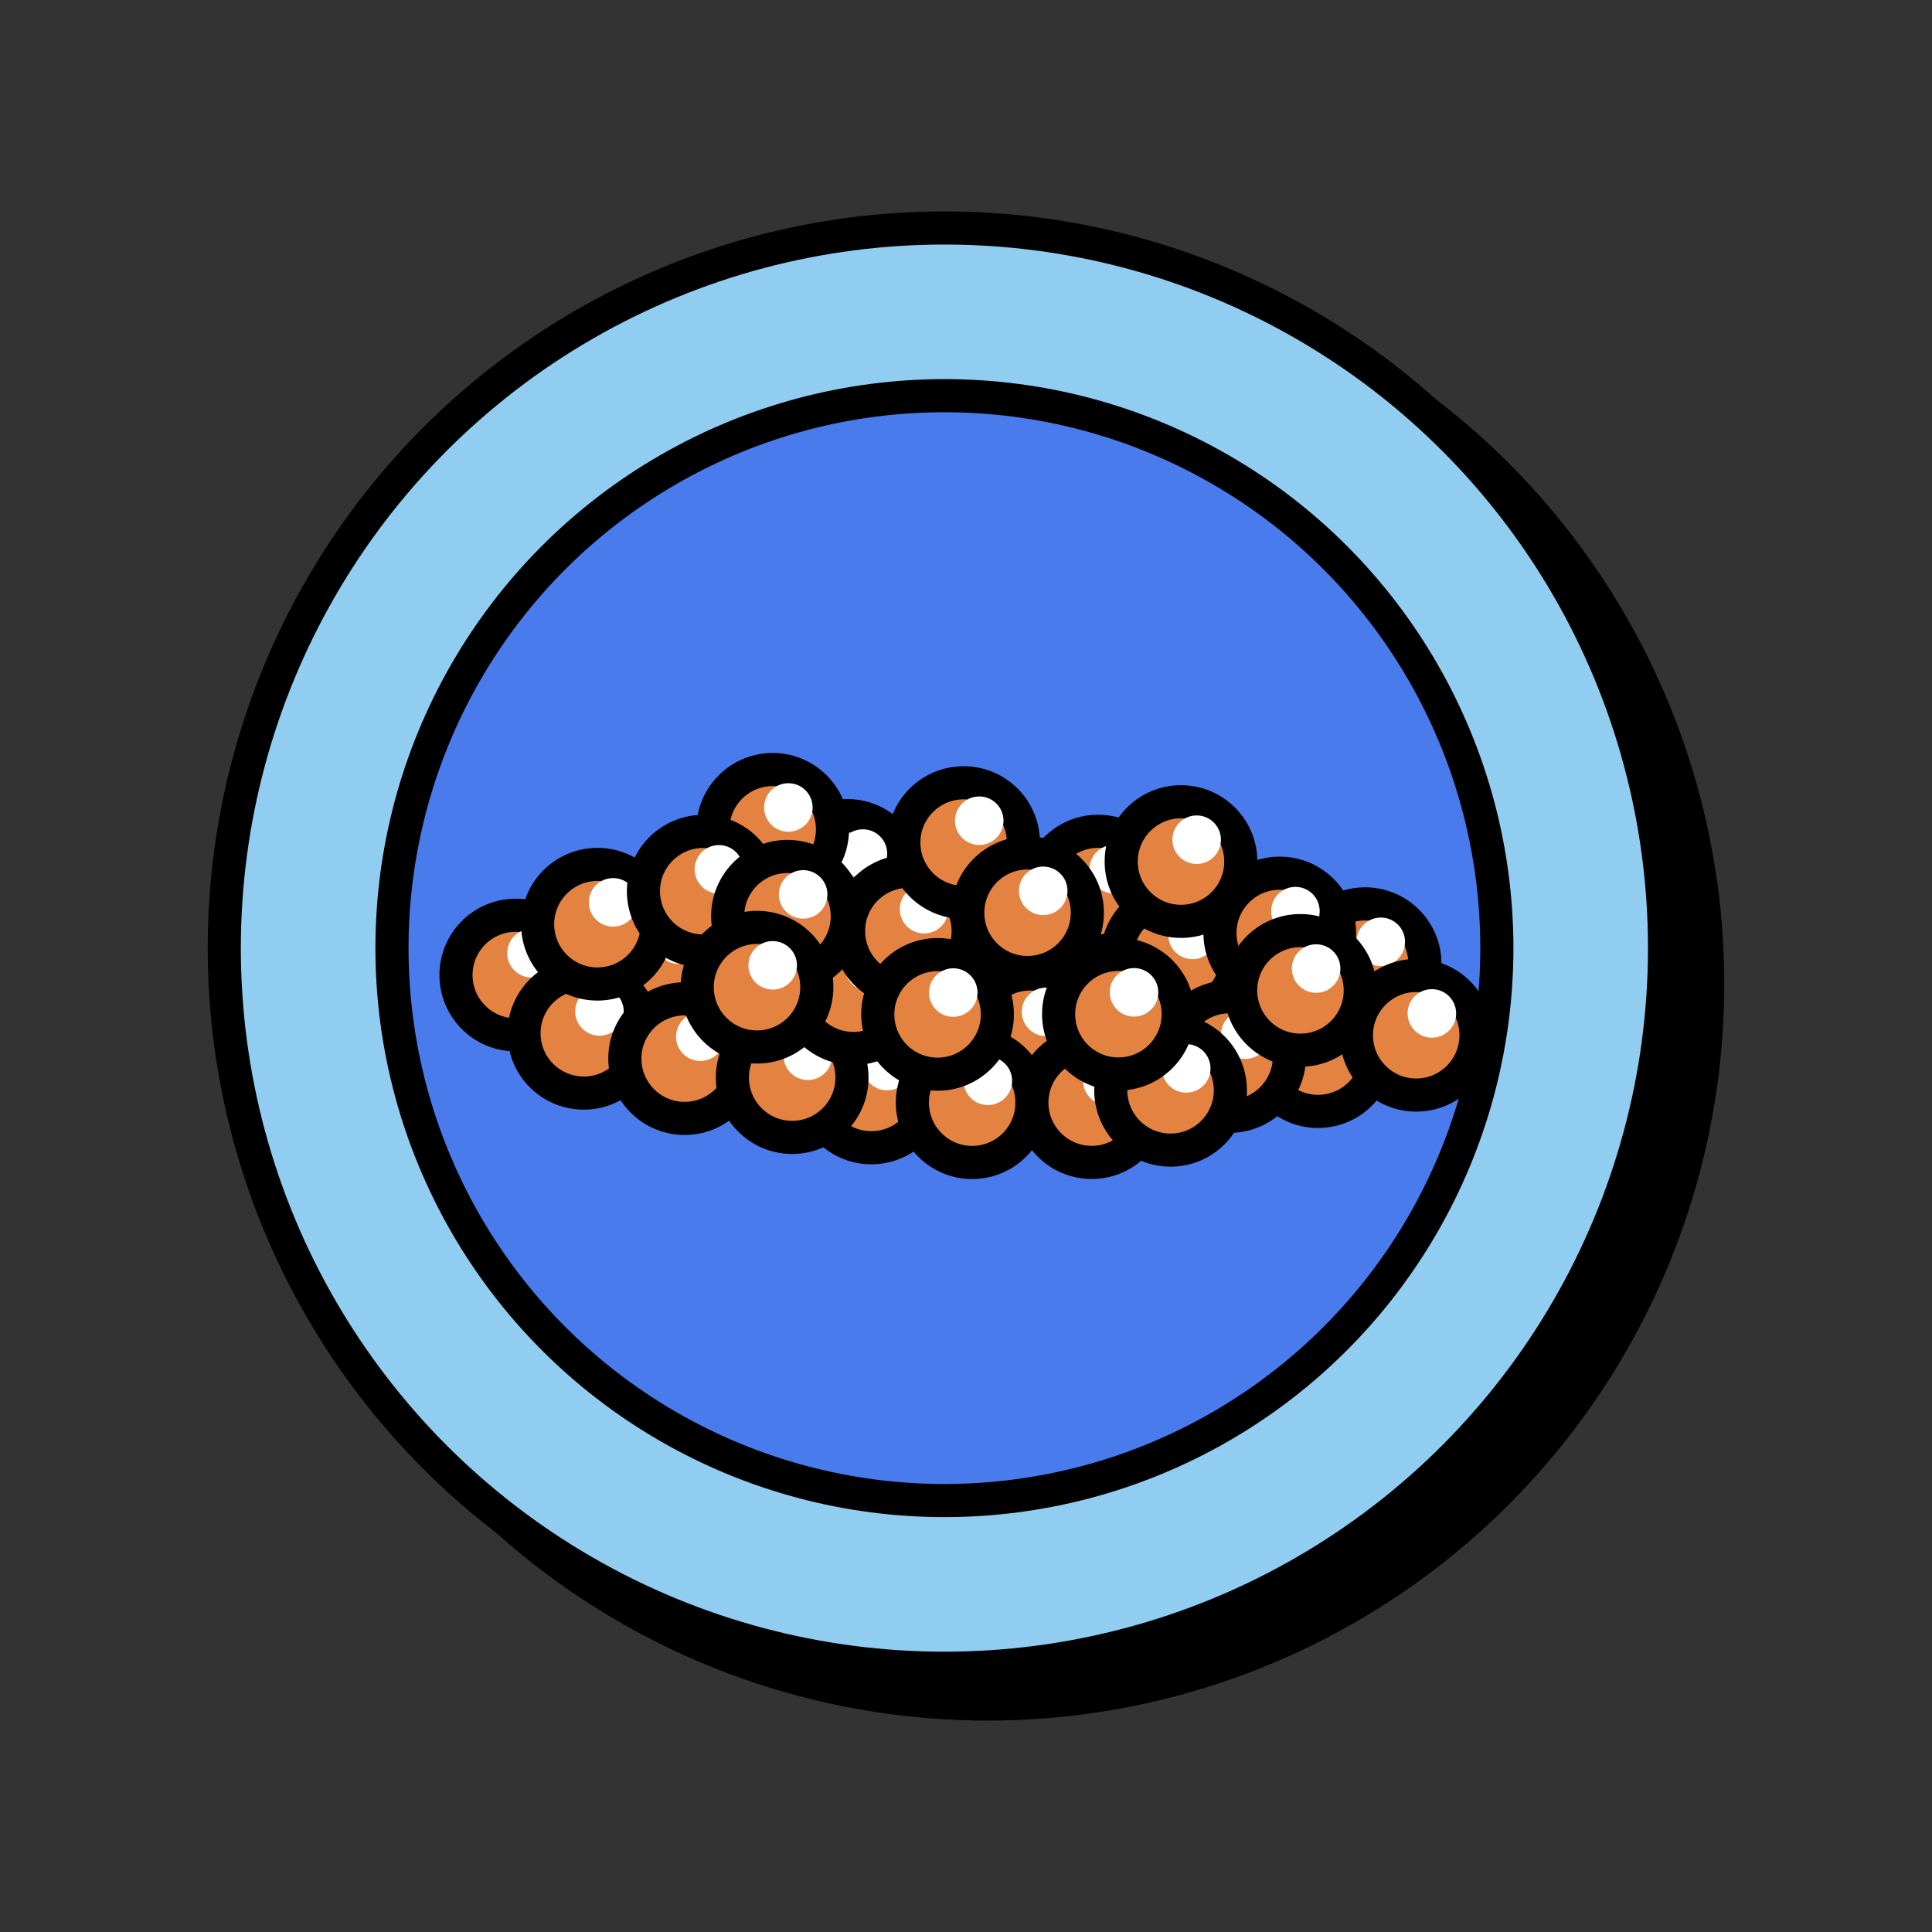 <svg xmlns="http://www.w3.org/2000/svg" id="conveyer_belt" viewBox="0 0 350 350">
  <rect x="0" y="0" width="350" height="350" fill="#333333" stroke="none"/>
  <defs>
    <style>
      .cls-2{stroke:#000;stroke-miterlimit:10;stroke-width:6px;fill:#e48341}.cls-5{fill:#fff;stroke-width:0}
    </style>
  </defs>
  <circle cx="178.91" cy="178.24" r="130.46" style="stroke:#000;stroke-miterlimit:10;stroke-width:6px;fill:#000"/>
  <circle cx="171.09" cy="171.76" r="130.46" style="fill:#90cdf0;stroke:#000;stroke-miterlimit:10;stroke-width:6px"/>
  <circle cx="171.09" cy="171.76" r="100.08" style="fill:#497bed;stroke:#000;stroke-miterlimit:10;stroke-width:6px"/>
  <path d="M104.27 176.39c.14 5.98-4.6 10.94-10.58 11.08s-10.94-4.6-11.08-10.58c-.14-5.98 4.6-10.94 10.58-11.08 5.98-.14 10.94 4.6 11.08 10.58Z" class="cls-2"/>
  <path d="M100.67 172.58a4.384 4.384 0 0 1-4.29 4.49 4.384 4.384 0 0 1-4.49-4.29 4.384 4.384 0 0 1 4.29-4.49 4.384 4.384 0 0 1 4.49 4.29Z" class="cls-5"/>
  <path d="M130.96 173.95c.14 5.98-4.6 10.94-10.58 11.08-5.98.14-10.94-4.6-11.08-10.58-.14-5.98 4.6-10.94 10.58-11.08 5.98-.14 10.94 4.6 11.08 10.58Z" class="cls-2"/>
  <path d="M127.36 170.14a4.384 4.384 0 0 1-4.29 4.49 4.384 4.384 0 0 1-4.49-4.29 4.384 4.384 0 0 1 4.29-4.49 4.384 4.384 0 0 1 4.49 4.29Z" class="cls-5"/>
  <path d="M168.69 196.84c.14 5.98-4.6 10.94-10.58 11.08s-10.94-4.6-11.08-10.58c-.14-5.98 4.6-10.94 10.58-11.08 5.98-.14 10.94 4.6 11.08 10.58Z" class="cls-2"/>
  <path d="M165.09 193.03c.06 2.42-1.86 4.44-4.29 4.49s-4.44-1.86-4.49-4.29a4.384 4.384 0 0 1 4.29-4.49 4.384 4.384 0 0 1 4.49 4.29Z" class="cls-5"/>
  <path d="M116.59 186.94c.14 5.98-4.6 10.94-10.58 11.08-5.98.14-10.94-4.6-11.08-10.58s4.6-10.94 10.58-11.08c5.98-.14 10.94 4.6 11.08 10.58Z" class="cls-2"/>
  <path d="M112.99 183.13a4.384 4.384 0 0 1-4.29 4.49 4.384 4.384 0 0 1-4.49-4.29 4.384 4.384 0 0 1 4.29-4.49 4.384 4.384 0 0 1 4.49 4.29Z" class="cls-5"/>
  <path d="M134.86 191.53c.14 5.98-4.6 10.94-10.58 11.08-5.98.14-10.94-4.6-11.08-10.58-.14-5.98 4.6-10.94 10.58-11.08 5.98-.14 10.94 4.6 11.08 10.58Z" class="cls-2"/>
  <path d="M131.26 187.71a4.384 4.384 0 0 1-4.29 4.49 4.384 4.384 0 0 1-4.49-4.29 4.384 4.384 0 0 1 4.29-4.49 4.384 4.384 0 0 1 4.49 4.29Z" class="cls-5"/>
  <path d="M204.93 168.81c.14 5.98-4.6 10.94-10.58 11.08-5.98.14-10.94-4.6-11.08-10.58s4.6-10.94 10.58-11.08c5.98-.14 10.94 4.6 11.08 10.58Z" class="cls-2"/>
  <path d="M201.33 164.99c.06 2.42-1.86 4.44-4.29 4.49s-4.44-1.86-4.49-4.29a4.384 4.384 0 0 1 4.29-4.49 4.384 4.384 0 0 1 4.49 4.29Z" class="cls-5"/>
  <path d="M209.76 161.18c.14 5.98-4.6 10.94-10.58 11.08-5.98.14-10.94-4.6-11.08-10.58-.14-5.98 4.6-10.94 10.58-11.08 5.98-.14 10.94 4.6 11.08 10.58Z" class="cls-2"/>
  <path d="M206.16 157.36a4.384 4.384 0 0 1-4.29 4.49 4.384 4.384 0 0 1-4.49-4.29c-.06-2.42 1.86-4.44 4.29-4.49s4.44 1.86 4.49 4.29Z" class="cls-5"/>
  <path d="M235.53 176.71c.14 5.98-4.6 10.94-10.58 11.08-5.98.14-10.94-4.6-11.08-10.58-.14-5.98 4.6-10.94 10.58-11.08s10.94 4.6 11.08 10.58Z" class="cls-2"/>
  <path d="M231.93 172.9a4.384 4.384 0 0 1-4.29 4.49 4.384 4.384 0 0 1-4.49-4.29 4.384 4.384 0 0 1 4.29-4.49 4.384 4.384 0 0 1 4.49 4.29Z" class="cls-5"/>
  <path d="M191.2 170.31c.14 5.98-4.6 10.94-10.58 11.08-5.98.14-10.94-4.6-11.08-10.58-.14-5.98 4.6-10.94 10.58-11.08 5.98-.14 10.94 4.6 11.08 10.58Z" class="cls-2"/>
  <path d="M187.6 166.5a4.384 4.384 0 0 1-4.29 4.49 4.384 4.384 0 0 1-4.49-4.29 4.384 4.384 0 0 1 4.29-4.49 4.384 4.384 0 0 1 4.49 4.29Z" class="cls-5"/>
  <path d="M154.34 194.97c.14 5.98-4.6 10.94-10.58 11.08-5.98.14-10.94-4.6-11.08-10.58-.14-5.98 4.6-10.94 10.58-11.08 5.98-.14 10.94 4.6 11.08 10.58Z" class="cls-2"/>
  <path d="M150.74 191.16a4.384 4.384 0 0 1-4.29 4.49 4.384 4.384 0 0 1-4.49-4.29c-.06-2.42 1.86-4.44 4.29-4.49s4.44 1.86 4.49 4.29Z" class="cls-5"/>
  <path d="M165.44 178.86c.14 5.98-4.6 10.94-10.58 11.08-5.98.14-10.94-4.6-11.08-10.58-.14-5.98 4.6-10.94 10.58-11.08 5.98-.14 10.94 4.6 11.08 10.58Z" class="cls-2"/>
  <path d="M161.84 175.05a4.384 4.384 0 0 1-4.29 4.49 4.384 4.384 0 0 1-4.49-4.29 4.384 4.384 0 0 1 4.29-4.49 4.384 4.384 0 0 1 4.49 4.29Z" class="cls-5"/>
  <path d="M164.32 158.34c.14 5.98-4.6 10.94-10.58 11.08-5.98.14-10.94-4.6-11.08-10.58s4.6-10.94 10.58-11.08c5.98-.14 10.94 4.6 11.08 10.58Z" class="cls-2"/>
  <path d="M160.72 154.53a4.384 4.384 0 0 1-4.29 4.49c-2.42.06-4.44-1.86-4.49-4.29s1.86-4.44 4.29-4.49a4.384 4.384 0 0 1 4.49 4.29Z" class="cls-5"/>
  <path d="M119.06 167.18c.14 5.98-4.6 10.94-10.58 11.08-5.98.14-10.94-4.6-11.08-10.58-.14-5.98 4.6-10.94 10.58-11.08s10.94 4.6 11.08 10.58Z" class="cls-2"/>
  <path d="M115.46 163.37a4.384 4.384 0 0 1-4.29 4.49 4.384 4.384 0 0 1-4.49-4.29 4.384 4.384 0 0 1 4.29-4.49 4.384 4.384 0 0 1 4.49 4.29Z" class="cls-5"/>
  <path d="M150.81 149.99c.14 5.98-4.6 10.94-10.58 11.08-5.98.14-10.94-4.6-11.08-10.58-.14-5.98 4.6-10.94 10.58-11.08 5.98-.14 10.94 4.6 11.08 10.58Z" class="cls-2"/>
  <path d="M147.21 146.18a4.384 4.384 0 0 1-4.29 4.49 4.384 4.384 0 0 1-4.49-4.29 4.384 4.384 0 0 1 4.29-4.49 4.384 4.384 0 0 1 4.49 4.29Z" class="cls-5"/>
  <path d="M138.23 161.2c.14 5.98-4.6 10.94-10.58 11.08s-10.94-4.6-11.08-10.58c-.14-5.98 4.6-10.94 10.58-11.08 5.98-.14 10.94 4.6 11.08 10.58Z" class="cls-2"/>
  <path d="M134.63 157.39a4.384 4.384 0 0 1-4.29 4.49 4.384 4.384 0 0 1-4.49-4.29 4.384 4.384 0 0 1 4.29-4.49 4.384 4.384 0 0 1 4.49 4.29Z" class="cls-5"/>
  <path d="M224.03 173.08c.14 5.98-4.6 10.94-10.58 11.08s-10.94-4.6-11.08-10.58c-.14-5.98 4.6-10.94 10.58-11.08 5.98-.14 10.94 4.6 11.08 10.58Z" class="cls-2"/>
  <path d="M220.43 169.27a4.384 4.384 0 0 1-4.29 4.49 4.384 4.384 0 0 1-4.49-4.29c-.06-2.42 1.86-4.44 4.29-4.49s4.44 1.86 4.49 4.29Z" class="cls-5"/>
  <path d="M175.39 168.42c.14 5.98-4.6 10.94-10.58 11.08-5.98.14-10.94-4.6-11.08-10.58-.14-5.98 4.6-10.94 10.58-11.08 5.98-.14 10.94 4.6 11.08 10.58Z" class="cls-2"/>
  <path d="M171.79 164.61a4.384 4.384 0 0 1-4.29 4.49 4.384 4.384 0 0 1-4.49-4.29 4.384 4.384 0 0 1 4.29-4.49 4.384 4.384 0 0 1 4.49 4.29Z" class="cls-5"/>
  <path d="M197.49 187.02c.14 5.98-4.6 10.94-10.58 11.08-5.98.14-10.94-4.6-11.08-10.58-.14-5.98 4.6-10.94 10.58-11.08 5.98-.14 10.94 4.6 11.08 10.58Z" class="cls-2"/>
  <path d="M193.89 183.21a4.384 4.384 0 0 1-4.29 4.49 4.384 4.384 0 0 1-4.49-4.29 4.384 4.384 0 0 1 4.29-4.49 4.384 4.384 0 0 1 4.49 4.29Z" class="cls-5"/>
  <path d="M249.61 190.26c.14 5.98-4.6 10.94-10.58 11.08-5.98.14-10.94-4.6-11.08-10.58-.14-5.98 4.6-10.94 10.58-11.08 5.98-.14 10.94 4.6 11.08 10.58Z" class="cls-2"/>
  <path d="M246.01 186.45a4.384 4.384 0 0 1-4.29 4.49 4.384 4.384 0 0 1-4.49-4.29 4.384 4.384 0 0 1 4.29-4.49 4.384 4.384 0 0 1 4.49 4.29Z" class="cls-5"/>
  <path d="M258.13 174.33c.14 5.98-4.6 10.94-10.58 11.08-5.98.14-10.94-4.6-11.08-10.58-.14-5.98 4.6-10.94 10.58-11.08 5.98-.14 10.94 4.6 11.08 10.58Z" class="cls-2"/>
  <path d="M254.53 170.52a4.384 4.384 0 0 1-4.29 4.49 4.384 4.384 0 0 1-4.49-4.29 4.384 4.384 0 0 1 4.29-4.49 4.384 4.384 0 0 1 4.49 4.29Z" class="cls-5"/>
  <path d="M224.78 155.83c.14 5.98-4.6 10.94-10.58 11.08-5.98.14-10.94-4.6-11.08-10.58-.14-5.98 4.6-10.94 10.58-11.08 5.98-.14 10.94 4.6 11.08 10.58Z" class="cls-2"/>
  <path d="M221.18 152.02a4.384 4.384 0 0 1-4.29 4.49c-2.42.06-4.44-1.86-4.49-4.29s1.86-4.44 4.29-4.49a4.384 4.384 0 0 1 4.49 4.29Z" class="cls-5"/>
  <path d="M242.67 168.77c.14 5.98-4.6 10.94-10.58 11.08-5.98.14-10.94-4.6-11.08-10.58-.14-5.98 4.6-10.94 10.58-11.08 5.98-.14 10.94 4.6 11.08 10.58Z" class="cls-2"/>
  <path d="M239.07 164.96a4.384 4.384 0 0 1-4.29 4.49 4.384 4.384 0 0 1-4.49-4.29 4.384 4.384 0 0 1 4.29-4.49 4.384 4.384 0 0 1 4.49 4.29Z" class="cls-5"/>
  <path d="M233.59 191.15c.14 5.98-4.6 10.94-10.58 11.08-5.98.14-10.94-4.6-11.08-10.58s4.6-10.94 10.58-11.08c5.98-.14 10.94 4.6 11.08 10.58Z" class="cls-2"/>
  <path d="M229.98 187.34a4.384 4.384 0 0 1-4.29 4.49 4.384 4.384 0 0 1-4.49-4.29c-.06-2.42 1.86-4.44 4.29-4.49s4.44 1.86 4.49 4.29Z" class="cls-5"/>
  <path d="M186.95 199.51c.14 5.98-4.6 10.94-10.58 11.08s-10.94-4.6-11.08-10.58c-.14-5.98 4.6-10.94 10.58-11.08 5.98-.14 10.94 4.6 11.08 10.58Z" class="cls-2"/>
  <path d="M183.35 195.7a4.384 4.384 0 0 1-4.29 4.49c-2.42.06-4.44-1.86-4.49-4.29s1.86-4.44 4.29-4.49a4.384 4.384 0 0 1 4.49 4.29Z" class="cls-5"/>
  <path d="M208.6 199.5c.14 5.98-4.6 10.94-10.58 11.08-5.98.14-10.94-4.6-11.08-10.58-.14-5.98 4.6-10.94 10.58-11.08 5.98-.14 10.94 4.6 11.08 10.58Z" class="cls-2"/>
  <path d="M205 195.69a4.384 4.384 0 0 1-4.29 4.49 4.384 4.384 0 0 1-4.49-4.29 4.384 4.384 0 0 1 4.29-4.49 4.384 4.384 0 0 1 4.49 4.29Z" class="cls-5"/>
  <path d="M222.89 197.27c.14 5.98-4.6 10.94-10.58 11.08-5.98.14-10.94-4.6-11.08-10.58-.14-5.98 4.6-10.94 10.58-11.08s10.94 4.6 11.08 10.58Z" class="cls-2"/>
  <path d="M219.29 193.45a4.384 4.384 0 0 1-4.29 4.49 4.384 4.384 0 0 1-4.49-4.29 4.384 4.384 0 0 1 4.29-4.49 4.384 4.384 0 0 1 4.49 4.29Z" class="cls-5"/>
  <path d="M267.39 187.3c.14 5.98-4.6 10.94-10.58 11.08-5.98.14-10.94-4.6-11.08-10.58-.14-5.98 4.6-10.94 10.58-11.08 5.98-.14 10.94 4.6 11.08 10.58Z" class="cls-2"/>
  <path d="M263.79 183.49a4.384 4.384 0 0 1-4.29 4.49 4.384 4.384 0 0 1-4.49-4.29 4.384 4.384 0 0 1 4.29-4.49 4.384 4.384 0 0 1 4.49 4.29Z" class="cls-5"/>
  <path d="M246.42 179.17c.14 5.98-4.6 10.94-10.58 11.08-5.98.14-10.94-4.6-11.08-10.58-.14-5.98 4.6-10.94 10.58-11.08 5.98-.14 10.94 4.6 11.08 10.58Z" class="cls-2"/>
  <path d="M242.82 175.36a4.384 4.384 0 0 1-4.29 4.49 4.384 4.384 0 0 1-4.49-4.29 4.384 4.384 0 0 1 4.29-4.49 4.384 4.384 0 0 1 4.49 4.29Z" class="cls-5"/>
  <path d="M153.49 165.74c.14 5.98-4.6 10.94-10.58 11.08s-10.94-4.6-11.08-10.58 4.6-10.94 10.58-11.08c5.98-.14 10.94 4.6 11.08 10.58Z" class="cls-2"/>
  <path d="M149.89 161.93a4.384 4.384 0 0 1-4.29 4.49 4.384 4.384 0 0 1-4.49-4.29 4.384 4.384 0 0 1 4.29-4.49 4.384 4.384 0 0 1 4.49 4.29Z" class="cls-5"/>
  <path d="M185.4 152.39c.14 5.98-4.6 10.94-10.58 11.08-5.98.14-10.94-4.6-11.08-10.58-.14-5.98 4.6-10.94 10.58-11.08 5.98-.14 10.94 4.6 11.08 10.58Z" class="cls-2"/>
  <path d="M181.79 148.58a4.384 4.384 0 0 1-4.29 4.49 4.384 4.384 0 0 1-4.49-4.29 4.384 4.384 0 0 1 4.29-4.49 4.384 4.384 0 0 1 4.49 4.29Z" class="cls-5"/>
  <path d="M213.44 183.48c.14 5.98-4.6 10.94-10.58 11.08-5.98.14-10.94-4.6-11.08-10.58-.14-5.98 4.6-10.94 10.58-11.08 5.98-.14 10.94 4.6 11.08 10.58Z" class="cls-2"/>
  <path d="M209.83 179.67a4.384 4.384 0 0 1-4.29 4.49 4.384 4.384 0 0 1-4.49-4.29 4.384 4.384 0 0 1 4.29-4.49 4.384 4.384 0 0 1 4.49 4.29Z" class="cls-5"/>
  <path d="M180.68 183.52c.14 5.98-4.6 10.94-10.58 11.08-5.98.14-10.94-4.6-11.08-10.58-.14-5.98 4.6-10.94 10.58-11.08 5.98-.14 10.94 4.6 11.08 10.58Z" class="cls-2"/>
  <path d="M177.08 179.71a4.384 4.384 0 0 1-4.29 4.49c-2.42.06-4.44-1.86-4.49-4.29s1.86-4.44 4.29-4.49a4.384 4.384 0 0 1 4.49 4.29Z" class="cls-5"/>
  <path d="M147.97 178.59c.14 5.98-4.6 10.94-10.58 11.08-5.98.14-10.94-4.6-11.08-10.58s4.6-10.94 10.58-11.08c5.98-.14 10.94 4.6 11.08 10.58Z" class="cls-2"/>
  <path d="M144.37 174.78a4.384 4.384 0 0 1-4.29 4.49 4.384 4.384 0 0 1-4.49-4.29 4.384 4.384 0 0 1 4.29-4.49 4.384 4.384 0 0 1 4.49 4.29Z" class="cls-5"/>
  <path d="M196.98 165.1c.14 5.98-4.6 10.94-10.58 11.08-5.98.14-10.94-4.6-11.08-10.58-.14-5.98 4.6-10.94 10.58-11.08 5.98-.14 10.94 4.6 11.08 10.58Z" class="cls-2"/>
  <path d="M193.38 161.28a4.384 4.384 0 0 1-4.29 4.49 4.384 4.384 0 0 1-4.49-4.29 4.384 4.384 0 0 1 4.29-4.49 4.384 4.384 0 0 1 4.49 4.29Z" class="cls-5"/>
</svg>
